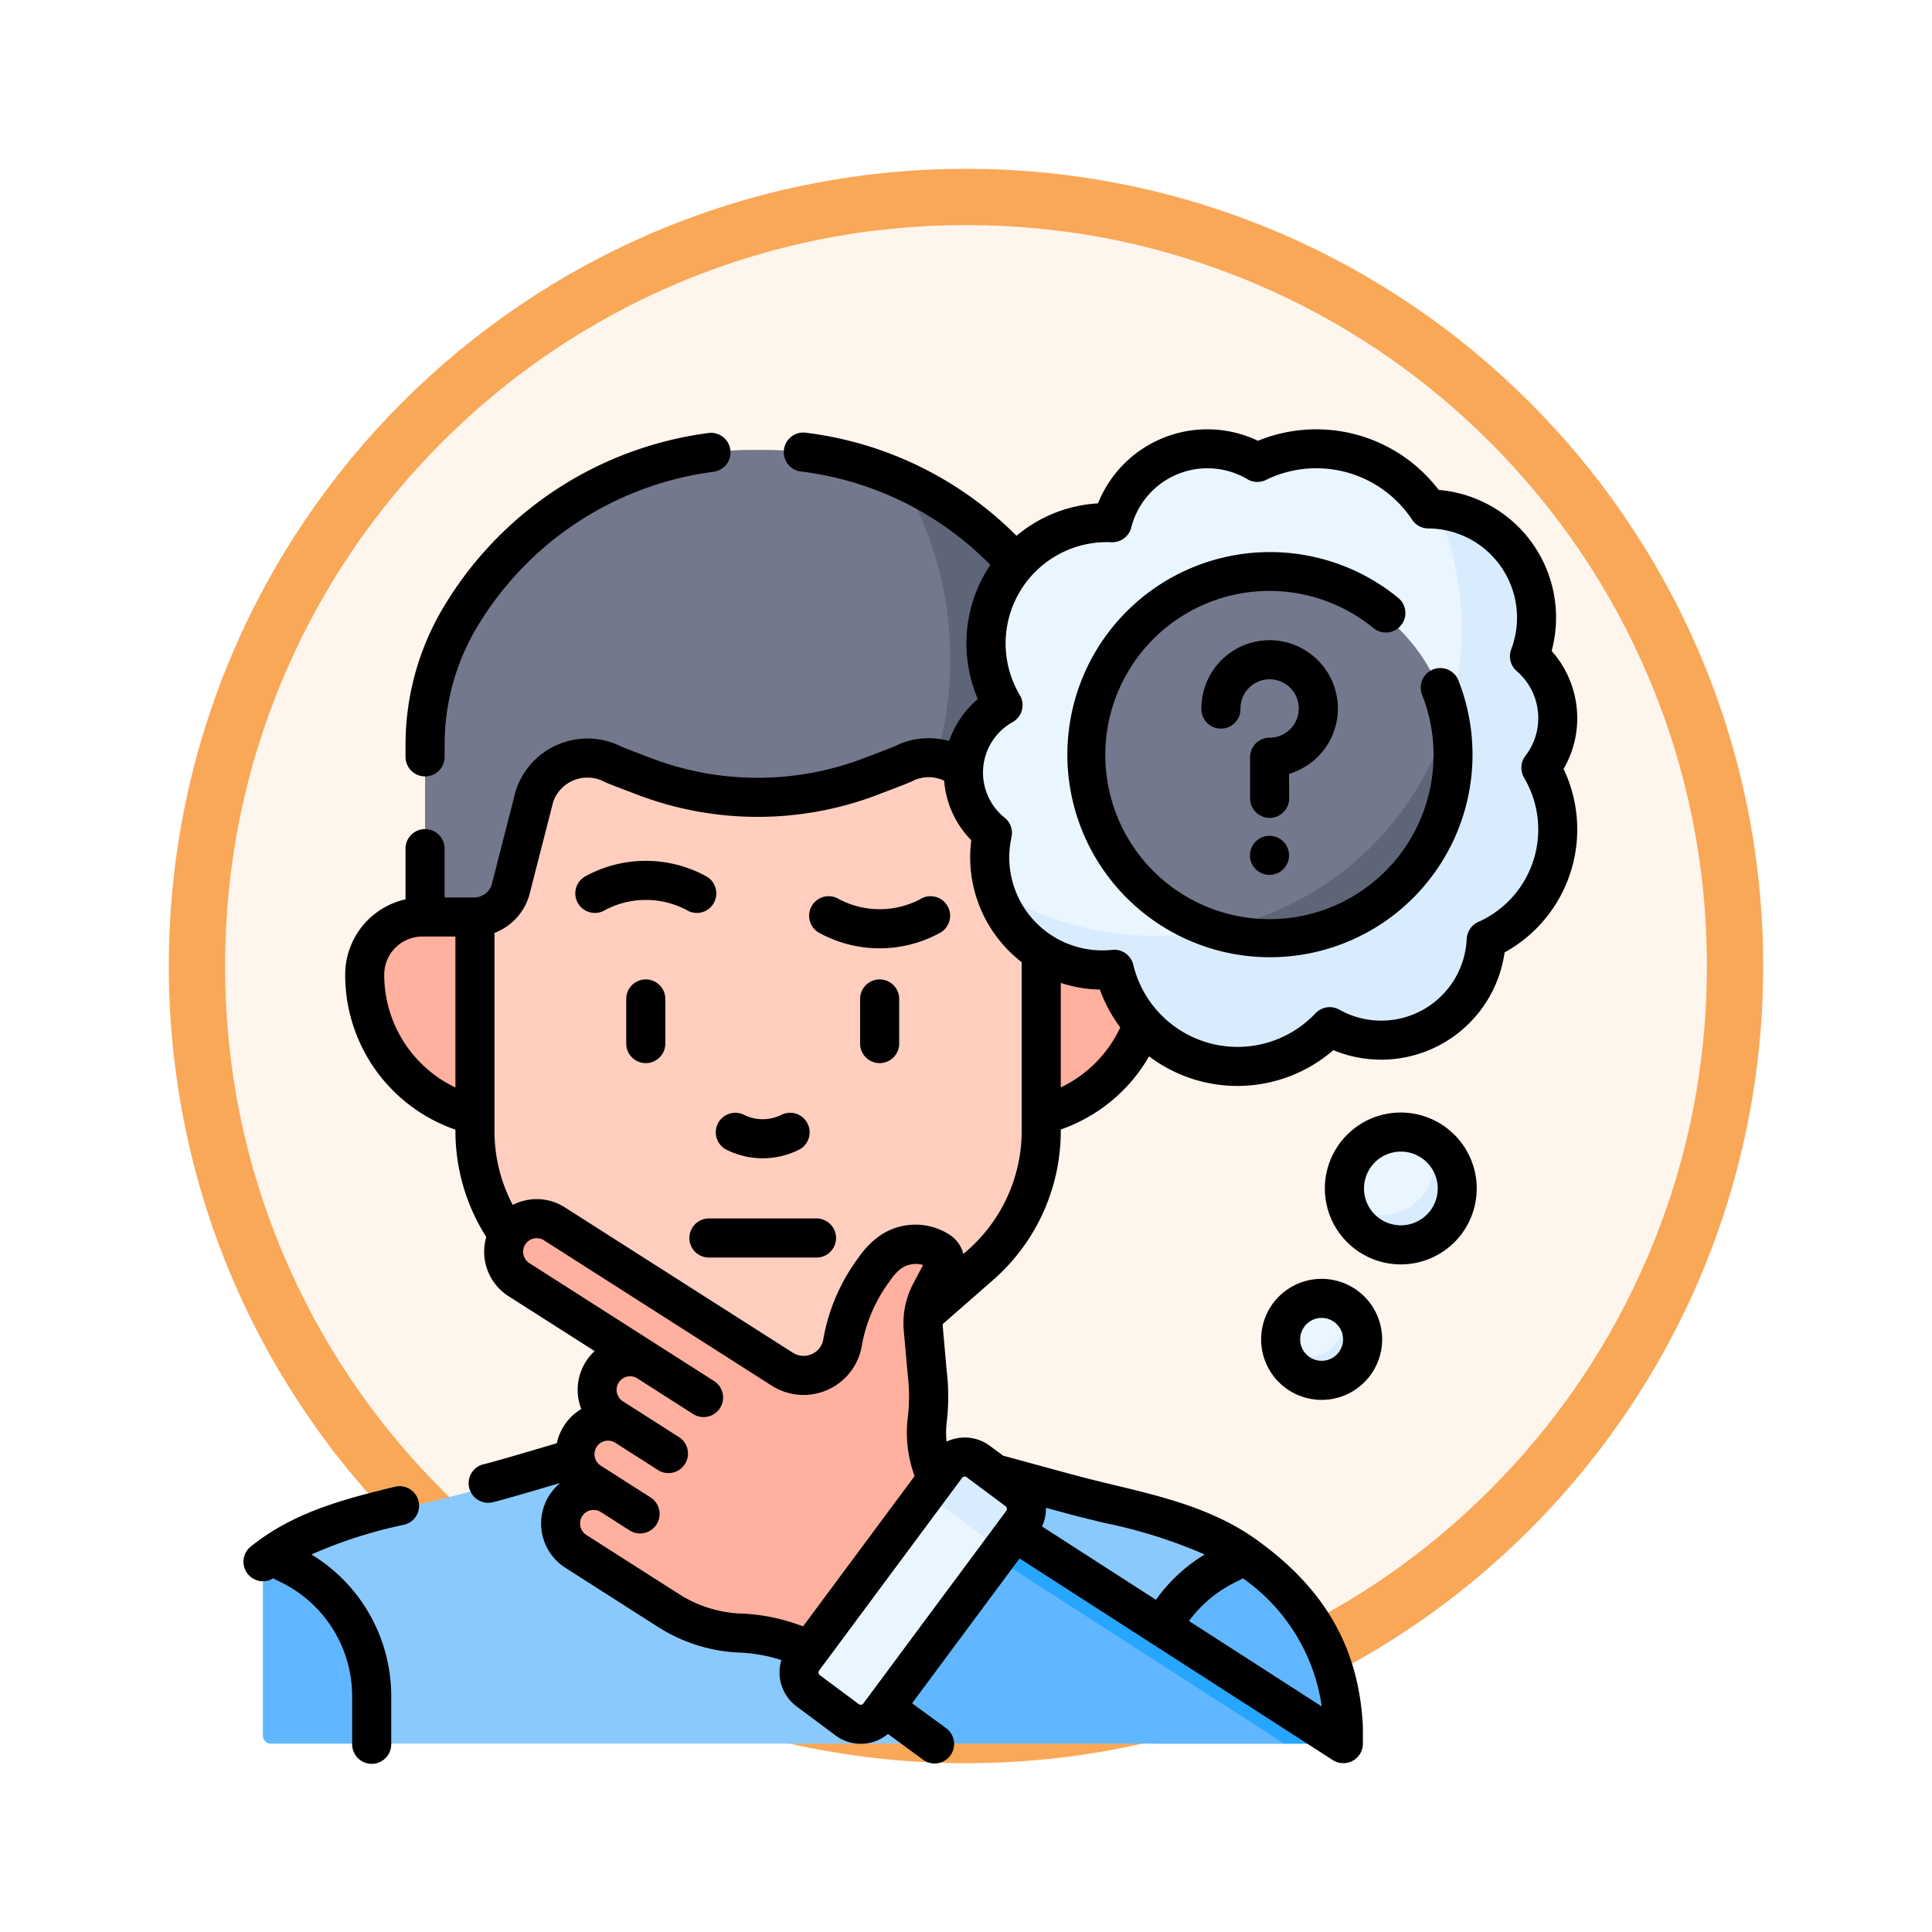 <svg xmlns="http://www.w3.org/2000/svg" xmlns:xlink="http://www.w3.org/1999/xlink" width="103" height="103" viewBox="0 0 103 103">
  <defs>
    <filter id="Trazado_978624" x="0" y="0" width="103" height="103" filterUnits="userSpaceOnUse">
      <feOffset dy="3" input="SourceAlpha"/>
      <feGaussianBlur stdDeviation="3" result="blur"/>
      <feFlood flood-opacity="0.161"/>
      <feComposite operator="in" in2="blur"/>
      <feComposite in="SourceGraphic"/>
    </filter>
  </defs>
  <g id="Grupo_1214115" data-name="Grupo 1214115" transform="translate(-615 -7272.223)">
    <g id="Grupo_1210955" data-name="Grupo 1210955" transform="translate(621.066 7278.223)">
      <g id="Grupo_1209912" data-name="Grupo 1209912" transform="translate(2.934)">
        <g id="Grupo_1178144" data-name="Grupo 1178144">
          <g id="Grupo_1177896" data-name="Grupo 1177896">
            <g id="Grupo_1176881" data-name="Grupo 1176881">
              <g id="Grupo_1175148" data-name="Grupo 1175148">
                <g id="Grupo_1173798" data-name="Grupo 1173798">
                  <g id="Grupo_1171925" data-name="Grupo 1171925">
                    <g id="Grupo_1164524" data-name="Grupo 1164524">
                      <g id="Grupo_1144123" data-name="Grupo 1144123">
                        <g transform="matrix(1, 0, 0, 1, -9, -6)" filter="url(#Trazado_978624)">
                          <g id="Trazado_978624-2" data-name="Trazado 978624" transform="translate(9 6)" fill="#fef5ed">
                            <path d="M 42.5 83.5 C 36.964 83.5 31.595 82.416 26.541 80.279 C 21.659 78.214 17.274 75.257 13.509 71.491 C 9.743 67.726 6.786 63.341 4.721 58.459 C 2.584 53.405 1.5 48.036 1.5 42.5 C 1.5 36.964 2.584 31.595 4.721 26.541 C 6.786 21.659 9.743 17.274 13.509 13.509 C 17.274 9.743 21.659 6.786 26.541 4.721 C 31.595 2.584 36.964 1.5 42.5 1.5 C 48.036 1.5 53.405 2.584 58.459 4.721 C 63.341 6.786 67.726 9.743 71.491 13.509 C 75.257 17.274 78.214 21.659 80.279 26.541 C 82.416 31.595 83.5 36.964 83.5 42.5 C 83.5 48.036 82.416 53.405 80.279 58.459 C 78.214 63.341 75.257 67.726 71.491 71.491 C 67.726 75.257 63.341 78.214 58.459 80.279 C 53.405 82.416 48.036 83.5 42.5 83.5 Z" stroke="none"/>
                            <path d="M 42.5 3 C 37.166 3 31.994 4.044 27.126 6.103 C 22.422 8.092 18.198 10.941 14.569 14.569 C 10.941 18.198 8.092 22.422 6.103 27.126 C 4.044 31.994 3 37.166 3 42.5 C 3 47.834 4.044 53.006 6.103 57.874 C 8.092 62.578 10.941 66.802 14.569 70.431 C 18.198 74.059 22.422 76.908 27.126 78.897 C 31.994 80.956 37.166 82 42.5 82 C 47.834 82 53.006 80.956 57.874 78.897 C 62.578 76.908 66.802 74.059 70.431 70.431 C 74.059 66.802 76.908 62.578 78.897 57.874 C 80.956 53.006 82 47.834 82 42.5 C 82 37.166 80.956 31.994 78.897 27.126 C 76.908 22.422 74.059 18.198 70.431 14.569 C 66.802 10.941 62.578 8.092 57.874 6.103 C 53.006 4.044 47.834 3 42.5 3 M 42.5 0 C 65.972 0 85 19.028 85 42.5 C 85 65.972 65.972 85 42.5 85 C 19.028 85 0 65.972 0 42.5 C 0 19.028 19.028 0 42.5 0 Z" stroke="none" fill="#f9a858"/>
                          </g>
                        </g>
                      </g>
                    </g>
                  </g>
                </g>
              </g>
            </g>
          </g>
        </g>
      </g>
    </g>
    <g id="pensar-pregunta" transform="translate(627.974 7295.111)">
      <g id="Grupo_1214113" data-name="Grupo 1214113" transform="translate(1.042 1.099)">
        <path id="Trazado_1083353" data-name="Trazado 1083353" d="M65.35,402.573s-1.963,3.258-2.827,4.837l-13.7,5.258H19.283l-5.293-3.425v-6.915a60.518,60.518,0,0,1,8.319-2.619l3.557-.924,3.947-.928,17.428,1.713,3.524-1.536c1.186.308,4.631,1.146,5.816,1.455C59.561,400.263,62.786,400.778,65.35,402.573Z" transform="translate(-13.089 -343.698)" fill="#8ac9fe"/>
        <path id="Trazado_1083354" data-name="Trazado 1083354" d="M13.694,438.264v2.126H7.917a.416.416,0,0,1-.417-.417V430.9a.417.417,0,0,1,.163-.331c.1-.078.2-.153.278-.21.151-.108.306-.213.461-.311l.314.157A9.01,9.01,0,0,1,13.694,438.264Z" transform="translate(-7.5 -371.419)" fill="#60b7ff"/>
        <path id="Trazado_1083355" data-name="Trazado 1083355" d="M360.471,441.071v.418a.417.417,0,0,1-.417.417H350.51v-5.989a8.991,8.991,0,0,1,3.869-3.731l.751-.376.1.067.154.112A11.248,11.248,0,0,1,360.471,441.071Z" transform="translate(-302.87 -372.935)" fill="#60b7ff"/>
        <path id="Trazado_1083356" data-name="Trazado 1083356" d="M102.59,23.283C99.7,28.756,96.79,33.877,90.178,34.2l-20.438.06V23.67a13.309,13.309,0,0,1,2.068-7.151A18.842,18.842,0,0,1,78.451,10.2,17.7,17.7,0,0,1,87.13,7.91h.729a17.618,17.618,0,0,1,7.286,1.582C100.92,13.9,104.12,20.384,102.59,23.283Z" transform="translate(-61.096 -7.91)" fill="#73788c"/>
        <path id="Trazado_1083357" data-name="Trazado 1083357" d="M231.962,33.478V43.964l-15.072.043A18.923,18.923,0,0,0,221.858,19.3a18.7,18.7,0,0,1,8.036,7.026,13.1,13.1,0,0,1,1.54,3.413A13.458,13.458,0,0,1,231.962,33.478Z" transform="translate(-187.808 -17.718)" fill="#5e6577"/>
        <path id="Trazado_1083358" data-name="Trazado 1083358" d="M82.645,197.762a7.714,7.714,0,0,0,5.877-7.491,3.067,3.067,0,0,0-3.067-3.067H49.645a3.067,3.067,0,0,0-3.068,3.067,7.714,7.714,0,0,0,5.877,7.491Z" transform="translate(-41.15 -162.302)" fill="#ffb09e"/>
        <path id="Trazado_1083359" data-name="Trazado 1083359" d="M111.813,126.316a2.976,2.976,0,0,1,4.082,1.728l1.309,5.1a2.021,2.021,0,0,0,1.878,1.38v11.41a9.517,9.517,0,0,1-3.251,7.165l-5.912,5.173a6.346,6.346,0,0,1-4.178,1.569h-3.506a6.346,6.346,0,0,1-4.178-1.569L92.143,153.1a9.517,9.517,0,0,1-3.251-7.165v-11.41a2.021,2.021,0,0,0,1.878-1.38l1.3-5.079a2.976,2.976,0,0,1,4.1-1.72l.19.091,1.532.587a16.961,16.961,0,0,0,12.135,0l1.532-.587Z" transform="translate(-77.588 -109.626)" fill="#ffcebf"/>
        <g id="Grupo_1214110" data-name="Grupo 1214110" transform="translate(12.745 41.221)">
          <path id="Trazado_1083360" data-name="Trazado 1083360" d="M124.651,321.6l-.514.633-5.592,6.9-2-1.267a9.369,9.369,0,0,0-4.663-1.463,7.7,7.7,0,0,1-3.815-1.192l-4.949-3.143a1.749,1.749,0,0,1-.814-1.479c0-.019,0-.038,0-.058,0,0,.249-.506.374-.743a6.645,6.645,0,0,1,.88-.529c.248.134.917-.492,1.454-.15l-1.125-.714a1.81,1.81,0,0,1-.813-1.516c0-.018,0,.017,0,0,.054-.289.747-.4.871-.642.024-.047-.039-.062.207-.183,0,0,1.09-.958,1.628-.616l-.718-.457a1.75,1.75,0,0,1-.815-1.482c0-.02,0-.038,0-.058.009-.253.387-.406.509-.643a2.211,2.211,0,0,1,.589-.52s1.07-.6,1.609-.257l-6.878-4.368a1.748,1.748,0,0,1-.619-2.282c.692-.622,1.134-.778,1.425-.593l11.073,7.325c3.314,1.775,4.714.441,4.716.43.024-.114.4-.739.42-.848a2.089,2.089,0,0,0,.225-.587.218.218,0,0,0,.007-.032c.065-.313.133-.6.206-.868a8.793,8.793,0,0,1,1.515-3.119,3.866,3.866,0,0,1,.689-.761,2.627,2.627,0,0,1,.722-.4,5.243,5.243,0,0,1,1.606.109c.083.053-1.041,4.053-.98,4.723,0,0,.19,5.313.224,5.707a4.056,4.056,0,0,0,2.229,3.511Z" transform="translate(-99.265 -304.7)" fill="#ffb09e"/>
        </g>
        <path id="Trazado_1083361" data-name="Trazado 1083361" d="M255.268,432.244H236.6a.121.121,0,0,1-.069-.022L232.05,428.9a.115.115,0,0,1-.029-.154l5.147-8.156h1.888l16.051,10.565Z" transform="translate(-200.822 -363.273)" fill="#60b7ff"/>
        <path id="Trazado_1083362" data-name="Trazado 1083362" d="M290.051,423.563H287.29l-18.1-11.654.849-1.346a.117.117,0,0,1,.161-.036l19.915,12.824a.116.116,0,0,1-.064.212Z" transform="translate(-232.844 -354.592)" fill="#26a6fe"/>
        <path id="Trazado_1083363" data-name="Trazado 1083363" d="M224.9,406.293l-5.983,8.024a1.225,1.225,0,0,1-1.7.25l-2.075-1.538a1.213,1.213,0,0,1-.251-1.7l5.939-7.963c.774-.631,1.66-1.661,2.056-1.368l2.228,1.65C225.477,403.925,225.614,405.114,224.9,406.293Z" transform="translate(-185.877 -347.222)" fill="#eaf6ff"/>
        <path id="Trazado_1083364" data-name="Trazado 1083364" d="M264.346,400.666,263.2,402.2a1.33,1.33,0,0,0-.547-1.1l-2.228-1.65a1.326,1.326,0,0,0-1.3-.172l1.187-1.592a1.222,1.222,0,0,1,1.7-.25l2.076,1.536A1.215,1.215,0,0,1,264.346,400.666Z" transform="translate(-224.18 -343.127)" fill="#d8ecfe"/>
        <g id="Grupo_1214112" data-name="Grupo 1214112" transform="translate(37.342 0.221)">
          <g id="Grupo_1214111" data-name="Grupo 1214111">
            <path id="Trazado_1083365" data-name="Trazado 1083365" d="M301.741,12.724c-.125-.013-.252-.023-.38-.028a.43.43,0,0,1-.334-.181c-.124-.175-.256-.344-.4-.507a7.186,7.186,0,0,0-8.407-1.874.427.427,0,0,1-.38-.014,5.245,5.245,0,0,0-7.463,3.009.412.412,0,0,1-.391.288,6.406,6.406,0,0,0-5.712,9.339.421.421,0,0,1-.128.542,4.09,4.09,0,0,0-.42,6.433.418.418,0,0,1,.128.389,5.914,5.914,0,0,0,.117,2.622c2.773,3.6,8.347,4.527,11.5,4.527,9.029,0,14.732-4.666,14.732-13.695C304.21,21.41,304.21,15.581,301.741,12.724Z" transform="translate(-276.361 -9.5)" fill="#eaf6ff"/>
            <path id="Trazado_1083366" data-name="Trazado 1083366" d="M317.3,46.209a.408.408,0,0,0-.023.425,6.4,6.4,0,0,1-2.587,8.682c-.054.029-.148.076-.237.119a.41.41,0,0,0-.231.33,5.641,5.641,0,0,1-.2,1.068.005.005,0,0,0,0,0,5.614,5.614,0,0,1-7.867,3.446.411.411,0,0,0-.467.074A6.774,6.774,0,0,1,294.5,57.424a.412.412,0,0,0-.417-.295,6.011,6.011,0,0,1-6.1-4.4,16.353,16.353,0,0,0,23.767-20.018,5.766,5.766,0,0,1,4.883,7.542.41.41,0,0,0,.107.423,4.311,4.311,0,0,1,.563,5.533Z" transform="translate(-286.367 -29.487)" fill="#d8ecfe"/>
            <path id="Trazado_1083367" data-name="Trazado 1083367" d="M342.924,63.874c-1.442,11.515-7.478,11.357-12.751,11.357a9.745,9.745,0,1,1,12.751-11.357Z" transform="translate(-317.056 -49.8)" fill="#73788c"/>
            <path id="Trazado_1083368" data-name="Trazado 1083368" d="M383.793,112.993a9.783,9.783,0,0,1-12.993,9.194,16.366,16.366,0,0,0,12.751-11.357,9.737,9.737,0,0,1,.242,2.163Z" transform="translate(-357.683 -96.756)" fill="#5e6577"/>
          </g>
          <path id="Trazado_1083369" data-name="Trazado 1083369" d="M428.012,273.13c0,1.547-1.856,2.229-3.408,2.229-.733,0-1.306-.733-1.818-1.476a2.9,2.9,0,0,1-.067-.625,3,3,0,0,1,4.538-2.569A3.806,3.806,0,0,1,428.012,273.13Z" transform="translate(-402.392 -234.05)" fill="#eaf6ff"/>
          <path id="Trazado_1083370" data-name="Trazado 1083370" d="M429.139,275.868a3,3,0,0,1-5.939.625,2.813,2.813,0,0,0,4.711-2.062,2.774,2.774,0,0,0-.24-1.132A2.983,2.983,0,0,1,429.139,275.868Z" transform="translate(-402.806 -236.66)" fill="#d8ecfe"/>
          <path id="Trazado_1083371" data-name="Trazado 1083371" d="M401.935,335.731a1.992,1.992,0,0,1-2.134,1.779c-.565,0-1.019-.287-1.612-1.257a2.183,2.183,0,0,1,3.119-2.244A2.414,2.414,0,0,1,401.935,335.731Z" transform="translate(-381.252 -288.749)" fill="#eaf6ff"/>
          <path id="Trazado_1083372" data-name="Trazado 1083372" d="M402.654,337.325a2.182,2.182,0,0,1-4.344.289,1.938,1.938,0,0,0,3.365-1.3,1.91,1.91,0,0,0-.246-.942A2.173,2.173,0,0,1,402.654,337.325Z" transform="translate(-381.373 -290.109)" fill="#d8ecfe"/>
        </g>
      </g>
      <g id="Grupo_1214114" data-name="Grupo 1214114" transform="translate(0.001 0)">
        <path id="Trazado_1083373" data-name="Trazado 1083373" d="M63.283,19.65a1.042,1.042,0,0,0,1.042-1.042V18a12.231,12.231,0,0,1,1.9-6.591A17.287,17.287,0,0,1,78.678,3.407a1.042,1.042,0,0,0-.252-2.068,19.362,19.362,0,0,0-13.954,8.954A14.311,14.311,0,0,0,62.241,18v.6A1.042,1.042,0,0,0,63.283,19.65Z" transform="translate(-53.596 -1.146)"/>
        <path id="Trazado_1083374" data-name="Trazado 1083374" d="M8.055,405.756c-2.9.7-5.435,1.4-7.656,3.178a1.04,1.04,0,0,0,1.192,1.7l.447.223a6.772,6.772,0,0,1,3.763,6.09v2.5a1.042,1.042,0,1,0,2.083,0v-2.5a8.836,8.836,0,0,0-4.257-7.587,24.643,24.643,0,0,1,4.917-1.579,1.042,1.042,0,1,0-.489-2.025Z" transform="translate(-0.001 -349.375)"/>
        <path id="Trazado_1083375" data-name="Trazado 1083375" d="M419.26,262.251A4.048,4.048,0,1,0,423.3,266.3,4.051,4.051,0,0,0,419.26,262.251Zm0,6.013a1.965,1.965,0,1,1,1.961-1.965A1.965,1.965,0,0,1,419.26,268.264Z" transform="translate(-357.547 -225.827)"/>
        <path id="Trazado_1083376" data-name="Trazado 1083376" d="M393.9,326.095a3.226,3.226,0,1,0,3.224,3.226A3.229,3.229,0,0,0,393.9,326.095Zm0,4.369a1.143,1.143,0,1,1,1.14-1.143A1.143,1.143,0,0,1,393.9,330.464Z" transform="translate(-336.413 -280.804)"/>
        <path id="Trazado_1083377" data-name="Trazado 1083377" d="M104.761,15.4a5.382,5.382,0,0,0-1.364-3.584,6.829,6.829,0,0,0-6.022-8.585q-.135-.176-.278-.344A8.205,8.205,0,0,0,87.741.611a6.276,6.276,0,0,0-8.528,3.337,7.43,7.43,0,0,0-4.346,1.728,19.138,19.138,0,0,0-11.28-5.5,1.042,1.042,0,0,0-.239,2.069A17.061,17.061,0,0,1,73.472,7.228a7.513,7.513,0,0,0-.666,7.148,5.161,5.161,0,0,0-1.53,2.242,4.031,4.031,0,0,0-2.8.229c-.08.061-1.576.62-1.715.676a15.894,15.894,0,0,1-11.389,0c-.073-.03-1.637-.618-1.645-.645a4.014,4.014,0,0,0-5.558,2.4l-1.29,5.032a.989.989,0,0,1-.966.649H44.378V22.323a1.042,1.042,0,0,0-2.083,0v2.735a4.116,4.116,0,0,0-3.217,4.01,8.726,8.726,0,0,0,5.877,8.268A10.506,10.506,0,0,0,46.6,43.059a2.809,2.809,0,0,0,1.181,3.152l4.595,2.932a2.812,2.812,0,0,0-.712,3.088,2.812,2.812,0,0,0-1.305,1.824c-.643.188-3.354,1-3.951,1.132a1.042,1.042,0,0,0,.524,2.016c.62-.14,2.962-.841,3.614-1.032a2.8,2.8,0,0,0,.275,4.527l4.948,3.158a8.717,8.717,0,0,0,4.333,1.36,8.241,8.241,0,0,1,2.23.4,2.26,2.26,0,0,0,.809,2.468l2.082,1.549a2.232,2.232,0,0,0,1.338.445,2.291,2.291,0,0,0,.335-.025,2.241,2.241,0,0,0,1.118-.5l1.845,1.355a1.042,1.042,0,1,0,1.233-1.679L69.3,67.919l5.73-7.722L91.729,70.946a1.042,1.042,0,0,0,1.606-.876v-.835c0-.017,0-.033,0-.05-.2-4.183-2-7.357-5.677-9.99-2.283-1.637-4.98-2.285-7.588-2.913-.536-.129-1.09-.262-1.622-.4-.586-.152-1.682-.452-2.742-.742l-1.557-.425-.7-.52a2.238,2.238,0,0,0-1.673-.42,2.269,2.269,0,0,0-.637.192,4.607,4.607,0,0,1,.011-1.058,11.691,11.691,0,0,0-.006-2.737l-.205-2.3c0-.056-.008-.111-.009-.166l2.691-2.355a10.558,10.558,0,0,0,3.607-7.949v-.074a8.745,8.745,0,0,0,4.707-3.9,7.813,7.813,0,0,0,9.825-.33,6.645,6.645,0,0,0,9.128-5.209,7.489,7.489,0,0,0,3.144-9.784,5.334,5.334,0,0,0,.73-2.712ZM44.954,35.089a6.65,6.65,0,0,1-3.794-6.021,2.028,2.028,0,0,1,2.026-2.026h1.768Zm41.987,26.17a10.086,10.086,0,0,1,4.2,6.829l-7.078-4.557A6.775,6.775,0,0,1,86.5,61.482Zm-10.5-3.76c.6.163,1.13.306,1.485.4.55.143,1.113.278,1.659.41A26.639,26.639,0,0,1,84.9,59.985a8.826,8.826,0,0,0-2.6,2.416l-6.071-3.909A2.247,2.247,0,0,0,76.437,57.5ZM60.182,63.136a6.633,6.633,0,0,1-3.3-1.035l-4.948-3.157a.724.724,0,0,1-.219-1,.719.719,0,0,1,.993-.221l1.508.963a1.042,1.042,0,1,0,1.121-1.756l-2.633-1.68a.723.723,0,0,1-.22-1,.718.718,0,0,1,.992-.221l2.228,1.422A1.042,1.042,0,1,0,56.829,53.7l-2.947-1.881a.723.723,0,0,1-.22-1,.718.718,0,0,1,.988-.224L57.6,52.481a1.042,1.042,0,1,0,1.121-1.756L48.9,44.455a.723.723,0,0,1-.22-1,.718.718,0,0,1,.992-.221l12.15,7.753A3.151,3.151,0,0,0,66.6,48.972a8.184,8.184,0,0,1,1.548-3.612,2.673,2.673,0,0,1,.483-.551,1.367,1.367,0,0,1,1.256-.257l-.523.99a4.516,4.516,0,0,0-.505,2.52l.206,2.3,0,.018a9.675,9.675,0,0,1,.012,2.259,6.67,6.67,0,0,0,.359,3.165l-5.949,8.016a10.321,10.321,0,0,0-3.311-.688ZM71.967,55.9a.168.168,0,0,1,.113-.066.164.164,0,0,1,.126.03l2.082,1.549a.179.179,0,0,1,.036.244L66.7,67.93a.174.174,0,0,1-.238.036l-2.082-1.549a.179.179,0,0,1-.036-.244Zm3.177-18.5a8.475,8.475,0,0,1-2.9,6.381l-.209.183a1.735,1.735,0,0,0-.3-.624,1.83,1.83,0,0,0-.482-.431,3.35,3.35,0,0,0-3.9.254,4.74,4.74,0,0,0-.9.981,10.255,10.255,0,0,0-1.892,4.4,1.041,1.041,0,0,1-.631.768,1.063,1.063,0,0,1-.992-.086L50.79,41.481a2.782,2.782,0,0,0-2.112-.373,2.812,2.812,0,0,0-.668.242,8.429,8.429,0,0,1-.973-3.943V26.848a3.078,3.078,0,0,0,1.845-1.973l1.291-5.035a1.934,1.934,0,0,1,2.652-1.083c.135.089,1.612.635,1.8.711a17.974,17.974,0,0,0,12.88,0c.247-.1,1.658-.619,1.857-.736a1.913,1.913,0,0,1,1.647,0,5.107,5.107,0,0,0,1.447,3.176,7.067,7.067,0,0,0,2.689,6.5v9Zm2.083-2.322V29.513q.328.108.673.186a7.047,7.047,0,0,0,1.412.169A7.784,7.784,0,0,0,80.4,31.886,6.668,6.668,0,0,1,77.227,35.085Zm24.7-16.5a5.4,5.4,0,0,1-2.374,7.656,1.053,1.053,0,0,0-.684.933,4.561,4.561,0,0,1-6.791,3.773,1.041,1.041,0,0,0-1.269.192,5.717,5.717,0,0,1-9.716-2.588,1.043,1.043,0,0,0-1.124-.792,4.96,4.96,0,0,1-5.368-6.01,1.042,1.042,0,0,0-.366-1.038,3.081,3.081,0,0,1,.422-5.092,1.041,1.041,0,0,0,.387-1.441,5.4,5.4,0,0,1,4.88-8.152,1.042,1.042,0,0,0,1.06-.783,4.192,4.192,0,0,1,6.194-2.576,1.042,1.042,0,0,0,.99.039,6.05,6.05,0,0,1,2.689-.622,6.113,6.113,0,0,1,4.662,2.158,5.751,5.751,0,0,1,.438.581,1.042,1.042,0,0,0,.867.469,4.758,4.758,0,0,1,4.418,6.445,1.042,1.042,0,0,0,.294,1.16,3.3,3.3,0,0,1,1.148,2.5,3.266,3.266,0,0,1-.684,2.014,1.042,1.042,0,0,0-.07,1.17Z" transform="translate(-33.65 0)"/>
        <path id="Trazado_1083378" data-name="Trazado 1083378" d="M335.483,53.3a1.042,1.042,0,0,0-.587,1.351,8.75,8.75,0,1,1-2.576-3.541,1.042,1.042,0,0,0,1.326-1.607,10.8,10.8,0,1,0,3.188,4.384A1.042,1.042,0,0,0,335.483,53.3Z" transform="translate(-272.056 -40.499)"/>
        <path id="Trazado_1083379" data-name="Trazado 1083379" d="M372.359,88.087a3.652,3.652,0,0,0,1.6-.98,3.61,3.61,0,0,0,1-2.7,3.649,3.649,0,0,0-3.559-3.446h-.074a3.637,3.637,0,0,0-3.638,3.639,1.042,1.042,0,1,0,2.083,0,1.587,1.587,0,0,1,.015-.218,1.555,1.555,0,1,1,2.667,1.289,1.541,1.541,0,0,1-1.127.485,1.042,1.042,0,0,0-1.042,1.042v2.161a1.042,1.042,0,1,0,2.083,0Z" transform="translate(-316.613 -69.718)"/>
        <path id="Trazado_1083380" data-name="Trazado 1083380" d="M181.723,264.22a4.326,4.326,0,0,0,3.917,0,1.042,1.042,0,0,0-.946-1.856,2.238,2.238,0,0,1-2.025,0,1.042,1.042,0,0,0-.946,1.856Z" transform="translate(-155.994 -225.826)"/>
        <path id="Trazado_1083381" data-name="Trazado 1083381" d="M178.149,302.919h-5.671a1.042,1.042,0,1,0,0,2.083h5.671a1.042,1.042,0,1,0,0-2.083Z" transform="translate(-147.626 -260.847)"/>
        <path id="Trazado_1083382" data-name="Trazado 1083382" d="M134.765,167.92a1.042,1.042,0,0,0-.337-1.434,6.7,6.7,0,0,0-6.531,0,1.042,1.042,0,0,0,1.1,1.771,4.651,4.651,0,0,1,4.337,0,1.041,1.041,0,0,0,1.434-.337Z" transform="translate(-109.708 -142.631)"/>
        <path id="Trazado_1083383" data-name="Trazado 1083383" d="M223.1,179.378a4.652,4.652,0,0,1-4.337,0,1.042,1.042,0,0,0-1.1,1.771,6.694,6.694,0,0,0,6.531,0,1.042,1.042,0,0,0-1.1-1.771Z" transform="translate(-187.009 -154.33)"/>
        <path id="Trazado_1083384" data-name="Trazado 1083384" d="M237.778,211.157a1.042,1.042,0,0,0-1.042,1.042v2.411a1.042,1.042,0,0,0,2.083,0V212.2A1.042,1.042,0,0,0,237.778,211.157Z" transform="translate(-203.856 -181.83)"/>
        <path id="Trazado_1083385" data-name="Trazado 1083385" d="M148.008,211.157a1.042,1.042,0,0,0-1.042,1.042v2.411a1.042,1.042,0,0,0,2.083,0V212.2A1.042,1.042,0,0,0,148.008,211.157Z" transform="translate(-126.554 -181.83)"/>
        <circle id="Elipse_14323" data-name="Elipse 14323" cx="1.042" cy="1.042" r="1.042" transform="translate(53.663 21.671)"/>
      </g>
    </g>
  </g>
</svg>
